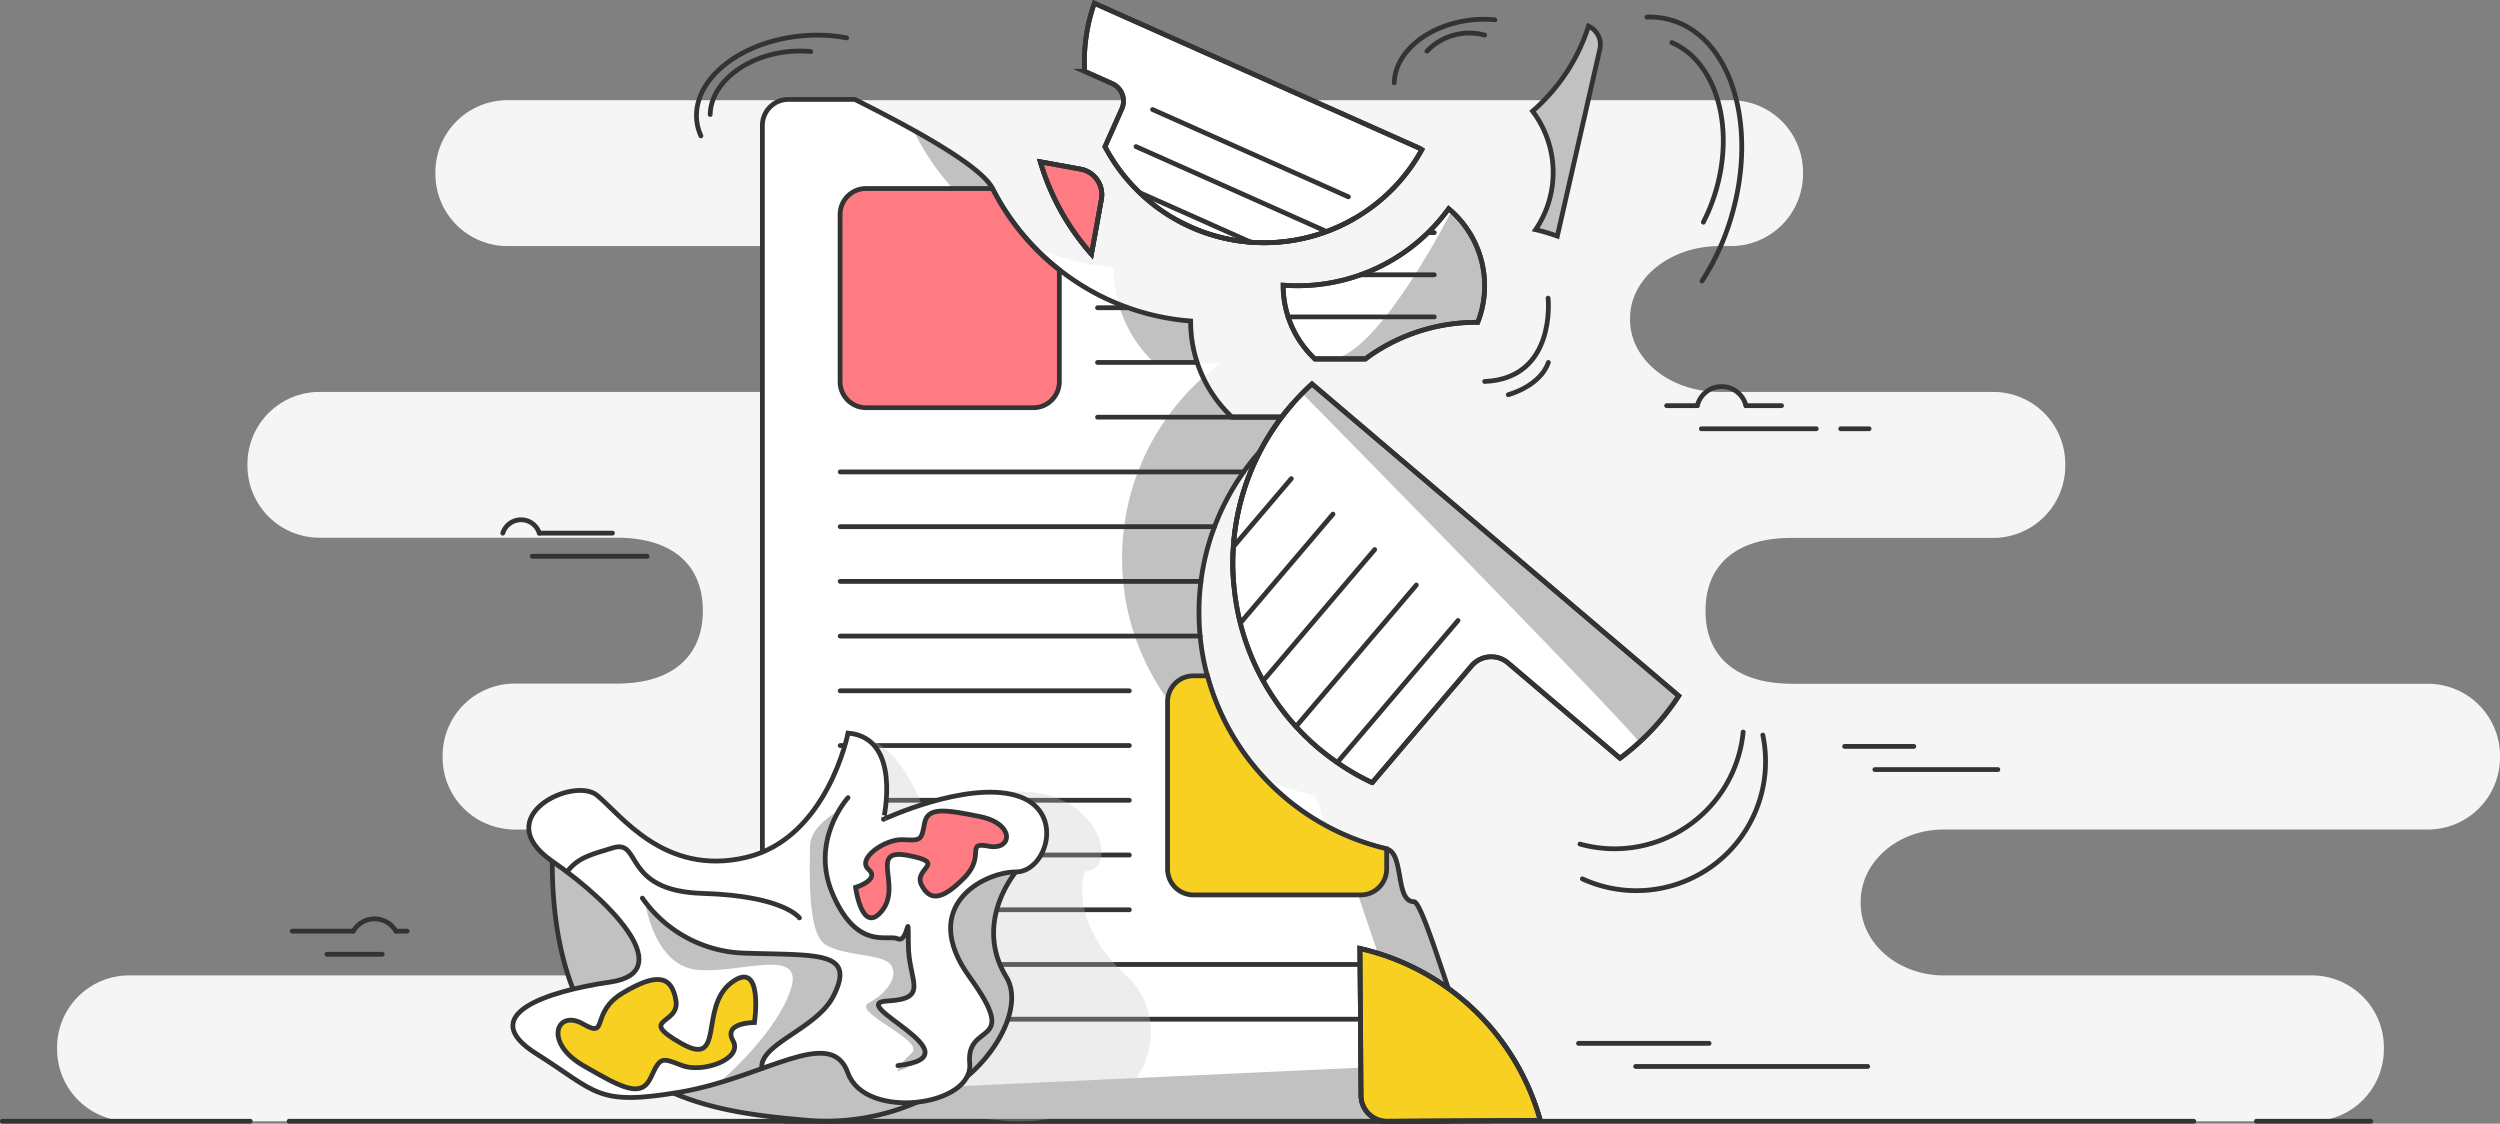 <svg xmlns="http://www.w3.org/2000/svg" viewBox="0 0 522.5 234.85"><rect x="0" y="0" width="522.5" height="234.85" fill="#808080" stroke="none"/><defs><style>.cls-1,.cls-8{fill:#f5f5f5;}.cls-2{fill:none;stroke:#333;stroke-linecap:round;stroke-miterlimit:10;}.cls-3{fill:#fff;}.cls-4,.cls-9{fill:#c1c1c1;}.cls-5{fill:#ff7b84;}.cls-6{fill:#f7d022;}.cls-7{fill:#e5df67;}.cls-8{opacity:0.51;}.cls-9{opacity:0.3;}</style></defs><title>Asset 1</title><g id="Layer_2" data-name="Layer 2"><g id="Layer_1-2" data-name="Layer 1"><path class="cls-1" d="M522.5,157.95v.36a15.07,15.07,0,0,1-15.07,15.06H406.2c-9.57,0-17.32,6.76-17.32,15.08v.33c0,8.32,7.76,15.07,17.35,15.08h76.94a15.06,15.06,0,0,1,15.06,15.06v.36a15.06,15.06,0,0,1-15.06,15.06H27a15.07,15.07,0,0,1-15.07-15.06v-.36A15.07,15.07,0,0,1,27,203.86h99.73a17.74,17.74,0,0,0,2.08-.12c8.6-.89,15.27-7.25,15.27-15v-.33a13.88,13.88,0,0,0-4-9.6,18.35,18.35,0,0,0-12.46-5.46h0l-.88,0H107.51a15.2,15.2,0,0,1-2-.14,15,15,0,0,1-13-14.92v-.36a15.06,15.06,0,0,1,15.06-15.06h21.32c12.76,0,18-6.76,18-15.08v-.33c0-8.33-5.21-15.08-18-15.08h-62A15.06,15.06,0,0,1,51.72,97.34V97A15.07,15.07,0,0,1,66.78,81.91h94.1c10.34,0,18.73-6.75,18.73-15.08V66.5c0-8.31-8.37-15.06-18.69-15.07H106.08A15.07,15.07,0,0,1,91,36.36V36a15.06,15.06,0,0,1,15.06-15.06H361.77A15.06,15.06,0,0,1,376.83,36v.36a15.07,15.07,0,0,1-15.06,15.07h-2.4c-10.33,0-18.69,6.76-18.69,15.07v.33c0,8.33,8.38,15.08,18.73,15.08h57.17A15.07,15.07,0,0,1,431.64,97v.36a15.06,15.06,0,0,1-15.06,15.06H374.46c-12.81,0-18,6.75-18,15.08v.33c0,8.32,5.2,15,18,15.08h133A15.07,15.07,0,0,1,522.5,157.95Z"/><line class="cls-2" x1="399.99" y1="156" x2="385.52" y2="156"/><line class="cls-2" x1="417.56" y1="160.84" x2="391.85" y2="160.84"/><line class="cls-2" x1="357.2" y1="218.06" x2="329.91" y2="218.06"/><line class="cls-2" x1="390.35" y1="222.89" x2="341.85" y2="222.89"/><line class="cls-2" x1="128" y1="111.43" x2="112.72" y2="111.43"/><line class="cls-2" x1="135.25" y1="116.26" x2="111.23" y2="116.26"/><line class="cls-2" x1="354.74" y1="84.78" x2="348.33" y2="84.78"/><line class="cls-2" x1="372.34" y1="84.78" x2="364.9" y2="84.78"/><line class="cls-2" x1="379.59" y1="89.61" x2="355.58" y2="89.61"/><line class="cls-2" x1="390.64" y1="89.61" x2="384.71" y2="89.61"/><line class="cls-2" x1="73.84" y1="194.61" x2="61.07" y2="194.61"/><line class="cls-2" x1="85.08" y1="194.61" x2="82.73" y2="194.61"/><line class="cls-2" x1="79.88" y1="199.44" x2="68.32" y2="199.44"/><path class="cls-2" d="M354.74,84.78a5.23,5.23,0,0,1,10.16,0"/><path class="cls-2" d="M73.84,194.61a5.14,5.14,0,0,1,8.9,0"/><path class="cls-2" d="M105.08,111.43a4,4,0,0,1,7.63,0"/><line class="cls-2" x1="60.42" y1="234.34" x2="458.5" y2="234.34"/><line class="cls-2" x1="0.5" y1="234.34" x2="52.3" y2="234.34"/><line class="cls-2" x1="471.59" y1="234.34" x2="495.5" y2="234.34"/><path class="cls-3" d="M310.29,59.72a20.82,20.82,0,0,1-1.44,7.65h-.22A38.85,38.85,0,0,0,285.38,75H274.8a21,21,0,0,1-6.62-15.32V59.6c1,.08,2,.12,3,.12a39,39,0,0,0,27.28-11.1,39.18,39.18,0,0,0,4.31-5A21,21,0,0,1,310.29,59.72Z"/><path class="cls-4" d="M303.36,44.13s-15,29.7-24.86,30.92h6.88s8.62-8.38,23.25-7.67C308.62,67.37,315.72,58.11,303.36,44.13Z"/><path class="cls-2" d="M310.29,59.72a20.82,20.82,0,0,1-1.44,7.65h-.22A38.85,38.85,0,0,0,285.38,75H274.8a21,21,0,0,1-6.62-15.32V59.6c1,.08,2,.12,3,.12a39,39,0,0,0,27.28-11.1,39.18,39.18,0,0,0,4.31-5A21,21,0,0,1,310.29,59.72Z"/><line class="cls-2" x1="299.76" y1="48.62" x2="298.5" y2="48.62"/><line class="cls-2" x1="299.76" y1="57.43" x2="284.44" y2="57.43"/><line class="cls-2" x1="299.76" y1="66.23" x2="269.21" y2="66.23"/><line class="cls-2" x1="285.38" y1="75.04" x2="274.8" y2="75.04"/><path class="cls-2" d="M310.29,59.72a20.82,20.82,0,0,1-1.44,7.65h-.22A38.85,38.85,0,0,0,285.38,75H274.8a21,21,0,0,1-6.62-15.32V59.6c1,.08,2,.12,3,.12a39,39,0,0,0,27.28-11.1,39.18,39.18,0,0,0,4.31-5A21,21,0,0,1,310.29,59.72Z"/><path class="cls-4" d="M307.69,218.14v10.78a5.44,5.44,0,0,1-5.43,5.43H164.76a5.44,5.44,0,0,1-5.43-5.43V26.2a5.44,5.44,0,0,1,5.43-5.43h13.91c3.11,1.6,7.55,3.83,12,6.3,7.41,4.08,14.95,8.79,16.74,12.33a50.82,50.82,0,0,0,8.65,12.25,51.14,51.14,0,0,0,5.3,4.8,50.48,50.48,0,0,0,12.42,7.18c.59.25,1.18.47,1.78.69a50.24,50.24,0,0,0,13.2,2.83v.15a27.14,27.14,0,0,0,1.34,8.45s0,.1,0,.15a28.11,28.11,0,0,0,1.19,3,27.33,27.33,0,0,0,6,8.29h13.74a49.49,49.49,0,0,0-5.94,5.16,51,51,0,0,0-5.27,6.27A50.76,50.76,0,0,0,251,121.51a50.92,50.92,0,0,0-.41,6.46,51.42,51.42,0,0,0,1.77,13.28,50.75,50.75,0,0,0,37.45,36.14c3.71.86,1.73,11,5.69,11C297.65,188.39,305.6,218.4,307.69,218.14Z"/><path class="cls-3" d="M291.61,206.84v10.79a5.42,5.42,0,0,1-5.42,5.42l-126.86,5.87V26.2a5.44,5.44,0,0,1,5.43-5.43h13.91c3.11,1.6,7.55,3.83,12,6.3a6.86,6.86,0,0,1,.66,1A50.85,50.85,0,0,0,216.1,51.65c1.12.5,2.26,1,3.42,1.37a50,50,0,0,0,13.21,2.83V56a27.06,27.06,0,0,0,1.09,7.63c.08.28.16.56.25.83a27.1,27.1,0,0,0,7.26,11.44h13.74c-1.28.94-2.51,2-3.69,3-.77.69-1.52,1.41-2.25,2.15a50.54,50.54,0,0,0-14.2,29.15,49.41,49.41,0,0,0-.41,6.47c0,1.68.08,3.33.24,5a49.4,49.4,0,0,0,1.52,8.3A50.78,50.78,0,0,0,264.7,163a49.78,49.78,0,0,0,9,3c1.94.45,2.32,3.42,2.81,6.16.46,2.52,1,4.84,2.88,4.84C281.58,177.09,289.52,207.11,291.61,206.84Z"/><path class="cls-2" d="M307.69,218.14v10.78a5.42,5.42,0,0,1-5.42,5.42H164.76a5.43,5.43,0,0,1-5.42-5.42V26.2a5.43,5.43,0,0,1,5.42-5.42h13.91C185,24,204.57,33.72,207.45,39.4a50.86,50.86,0,0,0,14,17,50.53,50.53,0,0,0,14.19,7.86,50.05,50.05,0,0,0,13.21,2.83v.15a27.3,27.3,0,0,0,8.6,19.9h13.74a49.71,49.71,0,0,0-5.94,5.16A50.57,50.57,0,0,0,250.59,128c0,1.68.08,3.34.24,5a49.33,49.33,0,0,0,1.52,8.31,50.82,50.82,0,0,0,37.46,36.14c3.71.86,1.73,11,5.69,11C297.65,188.39,305.6,218.4,307.69,218.14Z"/><path class="cls-5" d="M221.4,56.45V79.78A5.43,5.43,0,0,1,216,85.21H181a5.43,5.43,0,0,1-5.42-5.42v-35A5.43,5.43,0,0,1,181,39.4h26.42A50.86,50.86,0,0,0,221.4,56.45Z"/><path class="cls-2" d="M221.4,56.45V79.78A5.43,5.43,0,0,1,216,85.21H181a5.43,5.43,0,0,1-5.42-5.42v-35A5.43,5.43,0,0,1,181,39.4h26.42A50.86,50.86,0,0,0,221.4,56.45Z"/><line class="cls-2" x1="259.93" y1="98.63" x2="175.6" y2="98.63"/><line class="cls-2" x1="253.85" y1="110.07" x2="175.6" y2="110.07"/><line class="cls-2" x1="235.6" y1="64.32" x2="229.39" y2="64.32"/><line class="cls-2" x1="250.14" y1="75.75" x2="229.39" y2="75.75"/><polyline class="cls-2" points="271.14 87.19 257.4 87.19 229.39 87.19"/><path class="cls-6" d="M289.81,177.39v4.23a5.42,5.42,0,0,1-5.42,5.42H249.44a5.42,5.42,0,0,1-5.42-5.42V146.67a5.42,5.42,0,0,1,5.42-5.42h2.91A50.82,50.82,0,0,0,289.81,177.39Z"/><path class="cls-2" d="M289.81,177.39v4.23a5.42,5.42,0,0,1-5.42,5.42H249.44a5.42,5.42,0,0,1-5.42-5.42V146.67a5.42,5.42,0,0,1,5.42-5.42h2.91A50.82,50.82,0,0,0,289.81,177.39Z"/><line class="cls-2" x1="236.03" y1="190.14" x2="175.6" y2="190.14"/><line class="cls-2" x1="236.03" y1="178.7" x2="175.6" y2="178.7"/><line class="cls-2" x1="236.03" y1="167.26" x2="175.6" y2="167.26"/><line class="cls-2" x1="236.03" y1="155.82" x2="175.6" y2="155.82"/><line class="cls-2" x1="236.03" y1="144.38" x2="175.6" y2="144.38"/><line class="cls-2" x1="251" y1="121.51" x2="175.6" y2="121.51"/><line class="cls-2" x1="250.84" y1="132.94" x2="175.6" y2="132.94"/><line class="cls-2" x1="175.6" y1="201.57" x2="289.82" y2="201.57"/><line class="cls-2" x1="175.6" y1="213.01" x2="289.82" y2="213.01"/><path class="cls-2" d="M257.4,87.19h13.74a49.71,49.71,0,0,0-5.94,5.16"/><path class="cls-4" d="M350.86,145.45a52,52,0,0,1-3.81,5.1c-.77.9-1.57,1.77-2.39,2.61a49.83,49.83,0,0,1-6.07,5.32l-23.4-19.91a5.42,5.42,0,0,0-7.65.62L303,144.5l-.06.07-16.16,19a48.32,48.32,0,0,1-7.32-4.22c-1.35-.94-2.66-1.94-4-3a52.19,52.19,0,0,1-4.65-4.5,50.71,50.71,0,0,1-3.26-64.32c.67-.92,1.39-1.82,2.14-2.71l.18-.22a48.6,48.6,0,0,1,4.24-4.36Z"/><path class="cls-3" d="M342.57,155.19a20.38,20.38,0,0,1-4,3.29l-23.4-19.91a5.42,5.42,0,0,0-7.65.62L303,144.5l-.06.07-16.16,19a48.32,48.32,0,0,1-7.32-4.22c-1.35-.94-2.66-1.94-4-3a52.19,52.19,0,0,1-4.65-4.5,50.71,50.71,0,0,1-3.26-64.32c.64-.66,3.88-4.75,4.56-5.36C272.18,82.16,343.14,154.43,342.57,155.19Z"/><path class="cls-2" d="M350.86,145.44a49.94,49.94,0,0,1-3.81,5.1,51.37,51.37,0,0,1-8.46,7.93l-23.4-19.91a5.42,5.42,0,0,0-7.65.62l-20.75,24.4a49.46,49.46,0,0,1-7.32-4.22c-1.35-.94-2.66-1.94-3.94-3a52.13,52.13,0,0,1-4.66-4.5,50.4,50.4,0,0,1-13-29.71,49.59,49.59,0,0,1-.09-7.87,50.41,50.41,0,0,1,12-29.45l.18-.22a49.15,49.15,0,0,1,4.24-4.37Z"/><line class="cls-2" x1="278.59" y1="107.45" x2="259.23" y2="130.21"/><line class="cls-2" x1="287.31" y1="114.86" x2="264.01" y2="142.26"/><line class="cls-2" x1="269.88" y1="100.04" x2="257.78" y2="114.26"/><line class="cls-2" x1="296.02" y1="122.27" x2="270.87" y2="151.84"/><line class="cls-2" x1="304.73" y1="129.68" x2="279.48" y2="159.37"/><path class="cls-2" d="M269.94,84.59l-.19.22a50.46,50.46,0,0,0-12,29.45,49.71,49.71,0,0,0,.08,7.87"/><path class="cls-2" d="M350.86,145.44a49.94,49.94,0,0,1-3.81,5.1,51.37,51.37,0,0,1-8.46,7.93l-23.4-19.91a5.42,5.42,0,0,0-7.65.62l-20.75,24.4a49.46,49.46,0,0,1-7.32-4.22c-1.35-.94-2.66-1.94-3.94-3a52.13,52.13,0,0,1-4.66-4.5,50.4,50.4,0,0,1-13-29.71,49.59,49.59,0,0,1-.09-7.87,50.41,50.41,0,0,1,12-29.45l.18-.22a49.15,49.15,0,0,1,4.24-4.37Z"/><path class="cls-7" d="M284.23,198.24a50.83,50.83,0,0,1,37.68,35.91l-32,.2a5.4,5.4,0,0,1-5.45-5.38Z"/><path class="cls-2" d="M284.23,198.24a50.83,50.83,0,0,1,37.68,35.91l-32,.2a5.4,5.4,0,0,1-5.45-5.38Z"/><path class="cls-6" d="M284.23,198.24a50.83,50.83,0,0,1,37.68,35.91l-32,.2a5.4,5.4,0,0,1-5.45-5.38Z"/><path class="cls-2" d="M284.23,198.24a50.83,50.83,0,0,1,37.68,35.91l-32,.2a5.4,5.4,0,0,1-5.45-5.38Z"/><path class="cls-2" d="M284.23,198.24a50.83,50.83,0,0,1,37.68,35.91l-32,.2a5.4,5.4,0,0,1-5.45-5.38Z"/><path class="cls-4" d="M334.37,10.27l-8.89,39.08A38.78,38.78,0,0,0,320.94,48a21.28,21.28,0,0,0-.63-24.77A39.27,39.27,0,0,0,332,5.47,4.23,4.23,0,0,1,334.37,10.27Z"/><path class="cls-2" d="M334.37,10.27l-8.89,39.08A38.78,38.78,0,0,0,320.94,48a21.28,21.28,0,0,0-.63-24.77A39.27,39.27,0,0,0,332,5.47,4.23,4.23,0,0,1,334.37,10.27Z"/><path class="cls-7" d="M230.19,41.66,228.11,53.1a50.84,50.84,0,0,1-10.67-19.27l8.39,1.52A5.43,5.43,0,0,1,230.19,41.66Z"/><path class="cls-2" d="M230.19,41.66,228.11,53.1a50.84,50.84,0,0,1-10.67-19.27l8.39,1.52A5.43,5.43,0,0,1,230.19,41.66Z"/><path class="cls-5" d="M230.19,41.66,228.11,53.1a50.84,50.84,0,0,1-10.67-19.27l8.39,1.52A5.43,5.43,0,0,1,230.19,41.66Z"/><path class="cls-2" d="M230.19,41.66,228.11,53.1a50.84,50.84,0,0,1-10.67-19.27l8.39,1.52A5.43,5.43,0,0,1,230.19,41.66Z"/><path class="cls-2" d="M230.19,41.66,228.11,53.1a50.84,50.84,0,0,1-10.67-19.27l8.39,1.52A5.43,5.43,0,0,1,230.19,41.66Z"/><path class="cls-3" d="M297.17,31.28A37.38,37.38,0,0,1,283,45.71a37.74,37.74,0,0,1-5.74,2.69,37.54,37.54,0,0,1-28.35-.93q-1.35-.6-2.64-1.3a37.12,37.12,0,0,1-8.09-5.91,37.48,37.48,0,0,1-7.24-9.61l3.51-7.87a4,4,0,0,0-2-5.31l-5.77-2.57A37.29,37.29,0,0,1,228.72.68L296.49,30.9A4.19,4.19,0,0,1,297.17,31.28Z"/><path class="cls-2" d="M297.17,31.28A37.38,37.38,0,0,1,283,45.71a37.74,37.74,0,0,1-5.74,2.69,37.54,37.54,0,0,1-28.35-.93q-1.35-.6-2.64-1.3a37.12,37.12,0,0,1-8.09-5.91,37.48,37.48,0,0,1-7.24-9.61l3.51-7.87a4,4,0,0,0-2-5.31l-5.77-2.57A37.29,37.29,0,0,1,228.72.68L296.49,30.9A4.19,4.19,0,0,1,297.17,31.28Z"/><line class="cls-2" x1="240.89" y1="22.89" x2="281.82" y2="41.14"/><polyline class="cls-2" points="277.26 48.4 253.37 37.74 237.43 30.64"/><polyline class="cls-2" points="238.18 40.26 247.25 44.3 261.44 50.63"/><path class="cls-2" d="M246.28,46.16q1.29.69,2.64,1.3a37.54,37.54,0,0,0,28.35.93A37.74,37.74,0,0,0,283,45.71"/><path class="cls-2" d="M297.17,31.28A37.38,37.38,0,0,1,283,45.71a37.74,37.74,0,0,1-5.74,2.69,37.54,37.54,0,0,1-28.35-.93q-1.35-.6-2.64-1.3a37.12,37.12,0,0,1-8.09-5.91,37.48,37.48,0,0,1-7.24-9.61l3.51-7.87a4,4,0,0,0-2-5.31l-5.77-2.57A37.29,37.29,0,0,1,228.72.68L296.49,30.9A4.19,4.19,0,0,1,297.17,31.28Z"/><path class="cls-2" d="M330.22,176.41A27,27,0,0,0,364.32,153"/><path class="cls-2" d="M368.43,153.63a27,27,0,0,1-37.71,30.05"/><path class="cls-2" d="M356,46.44a37.58,37.58,0,0,0,2.64-6.64c4-13.64-.14-27-9.23-30.9"/><path class="cls-2" d="M344.21,3.58a16,16,0,0,1,5.08.62c12.51,3.66,18.15,22,12.61,40.94a51.36,51.36,0,0,1-6.18,13.6"/><path class="cls-2" d="M169.46,10.78a24.47,24.47,0,0,0-4.65,0c-9.2.94-16.25,6.7-16.38,13.15"/><path class="cls-2" d="M312.43,4.14a24.47,24.47,0,0,0-4.65,0c-9.2.94-16.25,6.7-16.38,13.15"/><path class="cls-2" d="M146.49,28.39a10.39,10.39,0,0,1-.87-3.21c-.86-8.44,8.81-16.34,21.6-17.65a33.44,33.44,0,0,1,9.72.39"/><path class="cls-2" d="M298.24,10.69a12.24,12.24,0,0,1,12.05-3.35"/><path class="cls-2" d="M323.55,62.3s1.81,16.78-13.26,17.43"/><path class="cls-2" d="M315.23,82.49s6.64-1.73,8.38-6.74"/><path class="cls-8" d="M126.75,173.37H107.51a15.2,15.2,0,0,1-2-.14c-3.25-6,5.62-10,10.78-7,2.67,1.55,6.64,4.44,11.38,7.18Z"/><path class="cls-9" d="M237.74,224.95h0c0,3-3.4,4.88-7.83,5.37l-.18.12a35.5,35.5,0,0,1-16.14,3.89c-.34,0-.67,0-1,0-1,0-1.93,0-2.89-.13-9.46-.8-20.38-1.76-31.64-5.76-14.88,2.58-16.5-.47-32.74-8.24-13.49-6.46-8.25-11,1-13.51-.85-1-1.69-1.94-2.52-3,8.6-.89,15.27-7.25,15.27-15v-.33a13.88,13.88,0,0,0-4-9.6,26.15,26.15,0,0,0,13.72.36c15.07-4,8.45-26,8.45-26,11.9,1,16.37,18,16.37,18s13.19-8,25.16-5c7.68,1.92,11.45,8,11.45,12,0,2.29-1.18,4-3.51,4,0,0-3.79,10.48,8.91,22C241.54,209.56,241.91,218.86,237.74,224.95Z"/><path class="cls-4" d="M140.75,228.45c9.28,4,19.72,5,28.79,5.76a47.58,47.58,0,0,0,21.88-3.75l10.75-5.5c7.19-6.09,11.42-15.39,8.16-20.75-7-11.51,2-22,2-22L115.42,180c0,11.08,1.62,19.82,4.35,26.73Z"/><path class="cls-2" d="M140.75,228.45c9.28,4,19.72,5,28.79,5.76a47.58,47.58,0,0,0,21.88-3.75l10.75-5.5c7.19-6.09,11.42-15.39,8.16-20.75-7-11.51,2-22,2-22L115.42,180c0,11.08,1.62,19.82,4.35,26.73Z"/><path class="cls-3" d="M177.24,153.21s-4.29,22-21.34,26-26.2-9-31.13-13S102,170.72,115.42,180s25.89,23.24,12.16,25.24-28.22,7-15.48,15,12.48,11,30.11,8,31.43-14,35-4,26.31,7,25.46-2,10.85-3,0-18,3.12-22,9.63-22,10.49-13,0-16-27.65,5-27.65,5S188.64,154.21,177.24,153.21Z"/><path class="cls-4" d="M134.84,188.53s1.8,13.52,11.14,14.19,22.5-5,19.17,4.43-14.89,19.15-14.89,19.15l9-3s-.57-3.31,5.47-6.56c8.89-4.78,14.89-14,8.27-16.23s-12.39-.74-17.91-1A28.34,28.34,0,0,1,134.84,188.53Z"/><path class="cls-4" d="M175.28,169.5s-6,3-6,7.46-.67,17.92,3.16,20.42,11.84,1.87,13.67,4.19-.67,6-4.5,8,11.85,7.85,8.94,10.5-2.94,3.83-2.94,3.83,7.69-2.42,5-5.67-10.16-7.29-8.82-8.71c0,0,8.88-.12,7-4.66s1.46-9.7-2.37-8.65c-3.25.89-8.56-1.56-11.54-4.38C171.1,186.39,170.59,177.11,175.28,169.5Z"/><path class="cls-2" d="M177.24,153.21s-4.29,22-21.34,26-26.2-9-31.13-13S102,170.72,115.42,180s25.89,23.24,12.16,25.24-28.22,7-15.48,15,12.48,11,30.11,8,31.43-14,35-4,26.31,7,25.46-2,10.85-3,0-18,3.12-22,9.63-22,10.49-13,0-16-27.65,5-27.65,5S188.64,154.21,177.24,153.21Z"/><path class="cls-2" d="M177.24,166.71s-8.24,9-3.07,20.5,11.31,8,13.49,9,2.18-7,2.18,1,4.62,11.5-4.44,12,19.58,11.5,2.26,13.5"/><path class="cls-2" d="M118.53,182.22c2.34-3.2,5.67-3.77,9.51-5,6.2-2,1.8,9,18.8,9.5s20.24,5.12,20.24,5.12"/><path class="cls-2" d="M134.26,187.71a27,27,0,0,0,21.63,11.5c14.95.5,23.11-.5,18.28,9-3.47,6.82-15.54,10-14.94,15.09"/><path class="cls-6" d="M157.68,213.71s2-13.5-4.83-8.33-1.17,18-10.5,12.67-.18-3.75-1.09-9-4.07-5.71-11.07-1.54-2.83,9.67-8.33,6.5-8.33,3.83,0,8.67,12.17,6.83,14.17,2.5,2.17-4.17,6.5-2.5,12.83-1.33,10.67-5.17S157.68,213.71,157.68,213.71Z"/><path class="cls-2" d="M157.68,213.71s2-13.5-4.83-8.33-1.17,18-10.5,12.67-.18-3.75-1.09-9-4.07-5.71-11.07-1.54-2.83,9.67-8.33,6.5-8.33,3.83,0,8.67,12.17,6.83,14.17,2.5,2.17-4.17,6.5-2.5,12.83-1.33,10.67-5.17S157.68,213.71,157.68,213.71Z"/><path class="cls-5" d="M178.82,185.47s1.35,10.12,5.55,4.83-3-13.14,5.44-11.51,1,2.64,2.78,6.15,4.39,3.13,8.94-1.49.12-7.57,5.08-6.6,5.65-4.69-1.86-6.2-10.93-2-11.55,1.53-.79,3.49-4.51,3.31-9.69,4-7.18,6.19S178.82,185.47,178.82,185.47Z"/><path class="cls-2" d="M178.82,185.47s1.35,10.12,5.55,4.83-3-13.14,5.44-11.51,1,2.64,2.78,6.15,4.39,3.13,8.94-1.49.12-7.57,5.08-6.6,5.65-4.69-1.86-6.2-10.93-2-11.55,1.53-.79,3.49-4.51,3.31-9.69,4-7.18,6.19S178.82,185.47,178.82,185.47Z"/></g></g></svg>